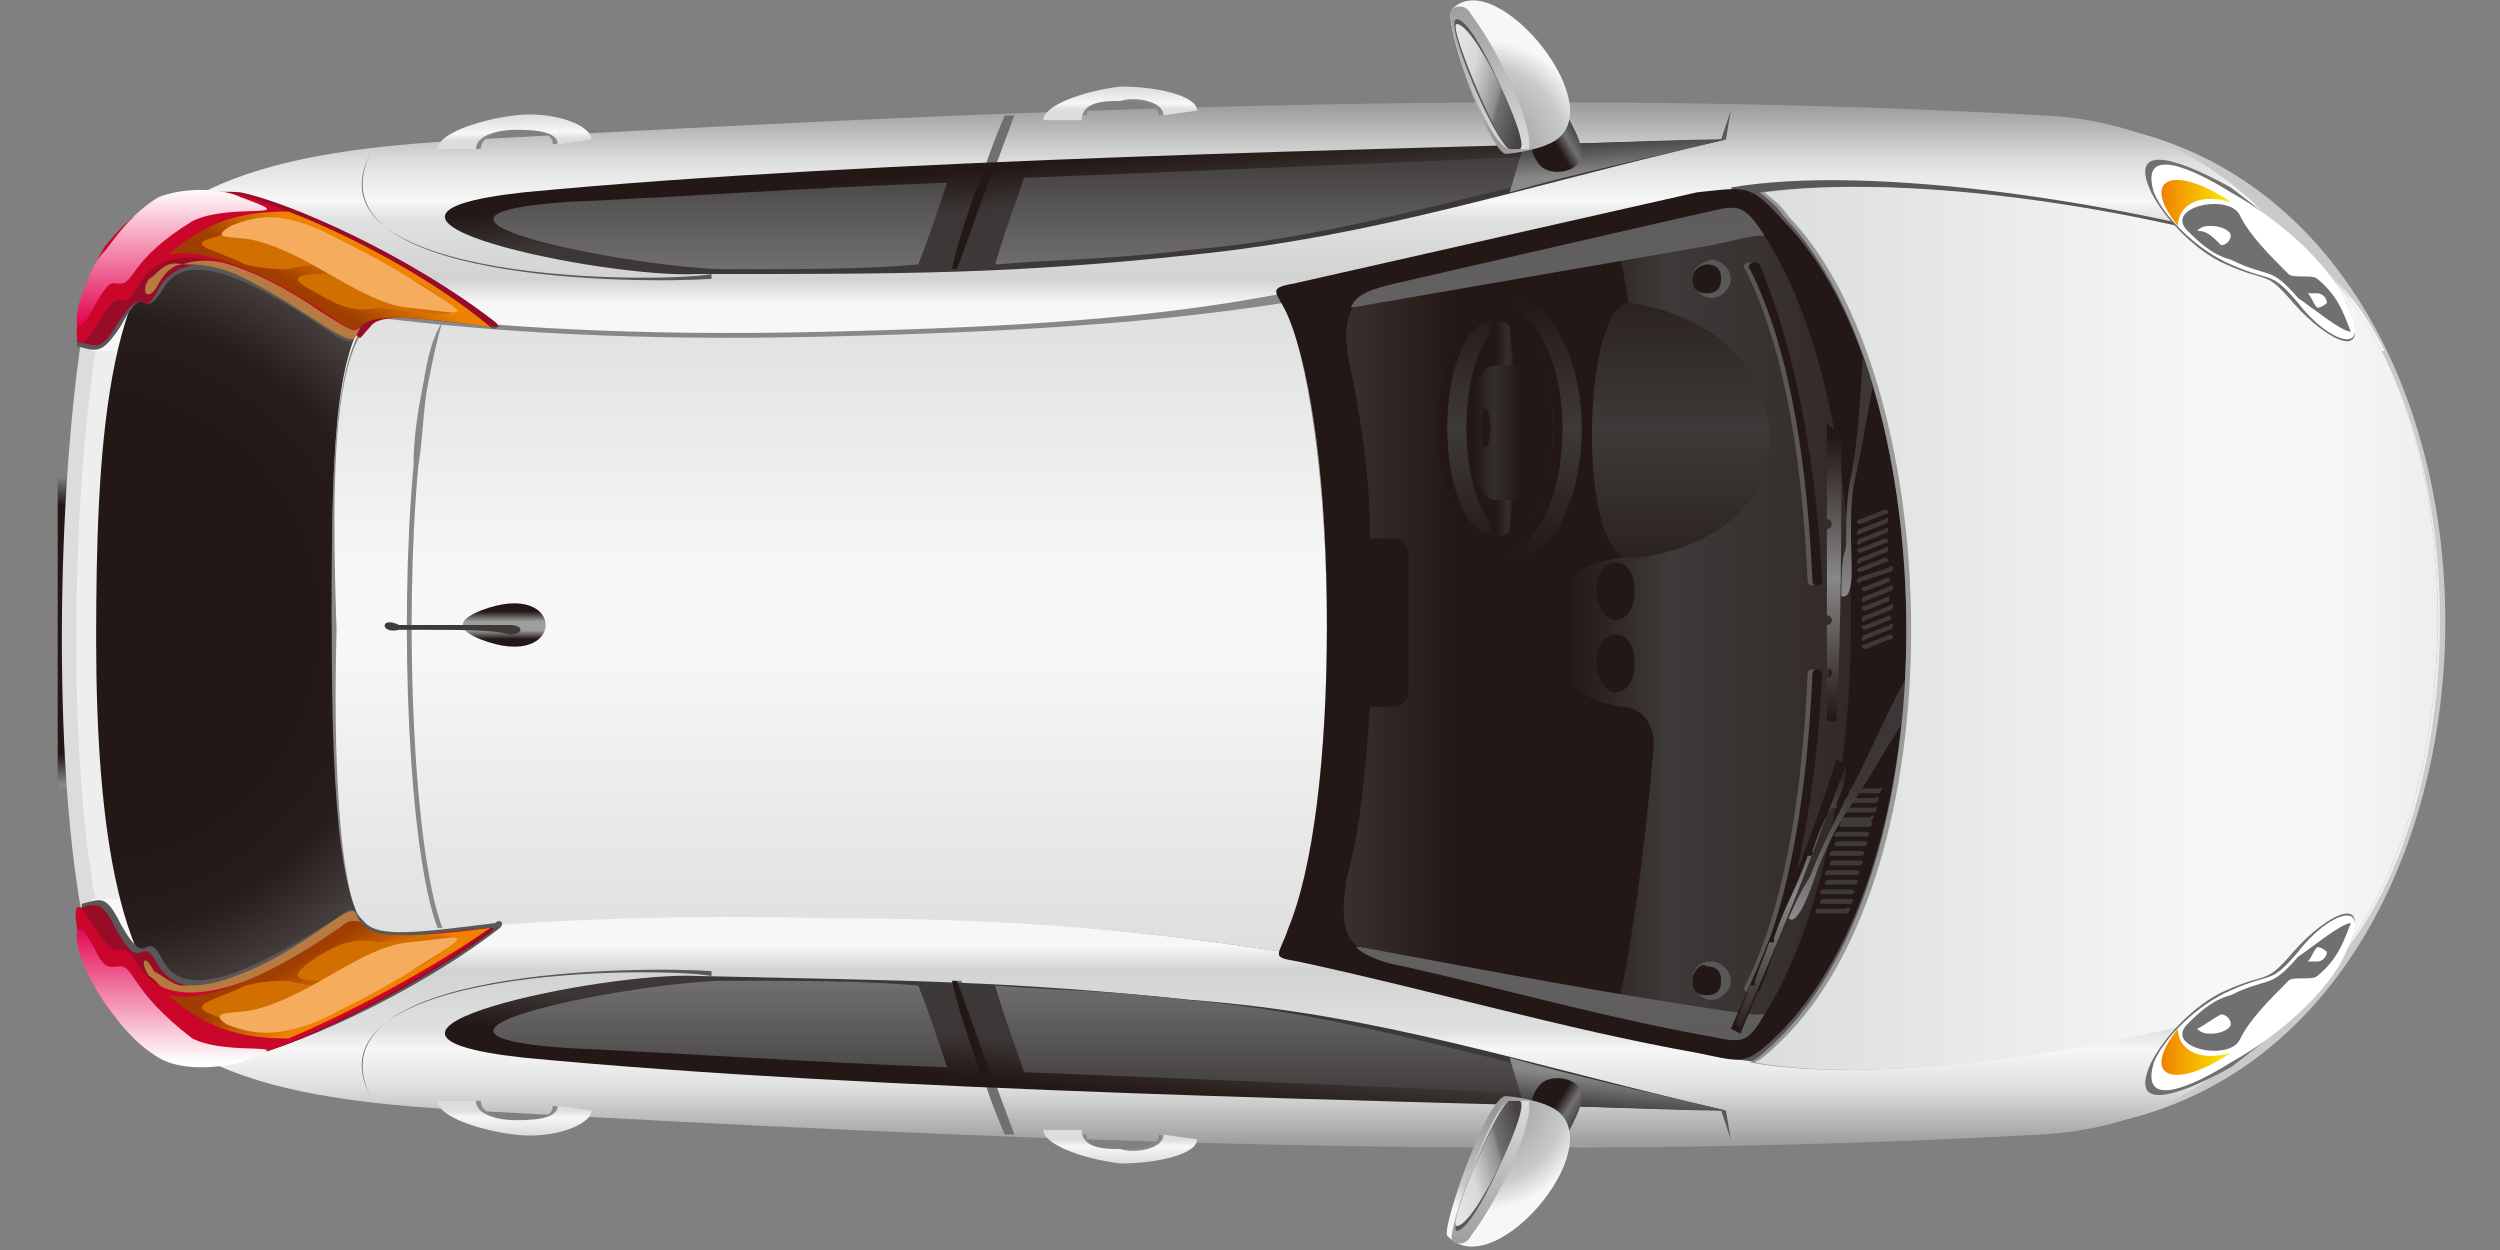 <?xml version="1.0" encoding="utf-8"?>
<!-- Generator: Adobe Illustrator 22.1.0, SVG Export Plug-In . SVG Version: 6.00 Build 0)  -->
<svg version="1.1" id="car_1_" xmlns="http://www.w3.org/2000/svg" xmlns:xlink="http://www.w3.org/1999/xlink" x="0px" y="0px"
	 viewBox="0 0 52 26" style="enable-background:new 0 0 52 26;" xml:space="preserve">
<rect x="0" y="0" width="52" height="26" fill="#808080" stroke="none"/>
<style type="text/css">
	.st0{fill:#C8C9CA;}
	.st1{fill:url(#SVGID_1_);}
	.st2{fill:#DBDCDC;}
	.st3{fill:url(#SVGID_2_);}
	.st4{fill:url(#SVGID_3_);}
	.st5{fill:url(#SVGID_4_);}
	.st6{fill:#888888;}
	.st7{fill:url(#SVGID_5_);}
	.st8{fill:url(#SVGID_6_);}
	.st9{fill:#595757;}
	.st10{fill:#231815;}
	.st11{fill:#717071;}
	.st12{fill:url(#SVGID_7_);}
	.st13{fill:url(#SVGID_8_);}
	.st14{fill:url(#SVGID_9_);}
	.st15{fill:url(#SVGID_10_);}
	.st16{fill:url(#SVGID_11_);}
	.st17{fill:url(#SVGID_12_);}
	.st18{fill:url(#SVGID_13_);}
	.st19{fill:url(#SVGID_14_);}
	.st20{fill:url(#SVGID_15_);}
	.st21{fill:url(#SVGID_16_);}
	.st22{fill:url(#SVGID_17_);}
	.st23{fill:url(#SVGID_18_);}
	.st24{fill:url(#SVGID_19_);}
	.st25{fill:url(#SVGID_20_);}
	.st26{fill:url(#SVGID_21_);}
	.st27{fill:url(#SVGID_22_);}
	.st28{fill:#3E3A39;}
	.st29{fill:url(#SVGID_23_);}
	.st30{fill:url(#SVGID_24_);}
	.st31{fill:url(#SVGID_25_);}
	.st32{fill:url(#SVGID_26_);}
	.st33{fill:url(#SVGID_27_);}
	.st34{fill:url(#SVGID_28_);}
	.st35{fill:url(#SVGID_29_);}
	.st36{fill:url(#SVGID_30_);}
	.st37{fill:url(#SVGID_31_);}
	.st38{fill:url(#SVGID_32_);}
	.st39{fill:url(#SVGID_33_);}
	.st40{fill:url(#SVGID_34_);}
	.st41{fill:url(#SVGID_35_);}
	.st42{fill:#990C27;}
	.st43{fill:#B77A41;}
	.st44{fill:#CA062A;}
	.st45{fill:url(#SVGID_36_);}
	.st46{fill:#D16F00;}
	.st47{fill:#F5AD5D;}
	.st48{fill:url(#SVGID_37_);}
	.st49{fill:url(#SVGID_38_);}
	.st50{fill:url(#SVGID_39_);}
	.st51{fill:url(#SVGID_40_);}
	.st52{fill:url(#SVGID_41_);}
	.st53{fill:url(#SVGID_42_);}
	.st54{fill:#FFFFFF;}
	.st55{fill:url(#SVGID_43_);}
	.st56{fill:url(#SVGID_44_);}
</style>
<g id="car">
	<path class="st0" d="M42.8,2.5c10.8,0.6,10.7,20.3,0,21V2.5z"/>
	
		<linearGradient id="SVGID_1_" gradientUnits="userSpaceOnUse" x1="23.338" y1="127.507" x2="29.794" y2="127.507" gradientTransform="matrix(6.123234e-17 1 1 -6.123234e-17 -126.157 -13.473)">
		<stop  offset="0" style="stop-color:#888888"/>
		<stop  offset="0.1" style="stop-color:#231815"/>
		<stop  offset="0.9" style="stop-color:#231815"/>
		<stop  offset="1" style="stop-color:#888888"/>
	</linearGradient>
	<rect x="1.2" y="9.9" class="st1" width="0.3" height="6.5"/>
	<path class="st2" d="M5.2,22.1C3.4,21.9,2,21.2,1.7,19c-0.6-3.3-0.5-8.7,0-12C2,4.8,3.4,4.1,5.2,3.9V22.1z"/>
	
		<linearGradient id="SVGID_2_" gradientUnits="userSpaceOnUse" x1="15.702" y1="152.325" x2="37.256" y2="152.325" gradientTransform="matrix(6.123234e-17 1 1 -6.123234e-17 -126.157 -13.473)">
		<stop  offset="0" style="stop-color:#C8C9CA"/>
		<stop  offset="0.1" style="stop-color:#EEEEEF"/>
		<stop  offset="0.9" style="stop-color:#EEEEEF"/>
		<stop  offset="1" style="stop-color:#C8C9CA"/>
	</linearGradient>
	<path class="st3" d="M42.5,23.5c-5.4,0.3-10.9,0.3-16.3,0.2c-5.4-0.1-10.9-0.4-16.3-0.7c-3.5-0.2-7.3-0.5-7.9-4.2
		c-0.6-3.2-0.5-8.4,0-11.6c0.6-3.6,4.5-4,7.9-4.2c10.9-0.6,21.7-1.1,32.6-0.5c2.2,0.1,3.9,1.1,5.2,2.7c4.1,2.6,4,12.8,0.1,15.5
		C46.5,22.3,44.7,23.4,42.5,23.5z"/>
	
		<linearGradient id="SVGID_3_" gradientUnits="userSpaceOnUse" x1="37.251" y1="151.807" x2="32.127" y2="151.807" gradientTransform="matrix(6.123234e-17 1 1 -6.123234e-17 -126.157 -13.473)">
		<stop  offset="0" style="stop-color:#9E9E9F"/>
		<stop  offset="0.23" style="stop-color:#DFE0E0"/>
		<stop  offset="0.38" style="stop-color:#F7F7F7"/>
		<stop  offset="0.46" style="stop-color:#DFE0E0"/>
		<stop  offset="0.7" style="stop-color:#D2D2D3"/>
		<stop  offset="0.8" style="stop-color:#F7F7F7"/>
		<stop  offset="1" style="stop-color:#F7F7F7"/>
	</linearGradient>
	<path class="st4" d="M1.9,18.7c0,0.1,0,0.1,0,0.2c0.6,3.6,4.5,4,7.9,4.2c10.9,0.6,21.7,1.1,32.6,0.5c2.2-0.1,3.9-1.1,5.2-2.7
		c0.8-0.5,1.3-1.2,1.8-2.2H1.9z"/>
	
		<linearGradient id="SVGID_4_" gradientUnits="userSpaceOnUse" x1="15.697" y1="151.907" x2="20.821" y2="151.907" gradientTransform="matrix(6.123234e-17 1 1 -6.123234e-17 -126.157 -13.473)">
		<stop  offset="0" style="stop-color:#9E9E9F"/>
		<stop  offset="0.23" style="stop-color:#DFE0E0"/>
		<stop  offset="0.38" style="stop-color:#F7F7F7"/>
		<stop  offset="0.46" style="stop-color:#DFE0E0"/>
		<stop  offset="0.7" style="stop-color:#D2D2D3"/>
		<stop  offset="0.8" style="stop-color:#F7F7F7"/>
		<stop  offset="1" style="stop-color:#F7F7F7"/>
	</linearGradient>
	<path class="st5" d="M1.9,7.3c0-0.1,0-0.1,0-0.2c0.6-3.6,4.6-4,8-4.2c10.9-0.6,21.7-1.1,32.6-0.5c2.2,0.1,3.9,1.1,5.2,2.7
		c0.8,0.5,1.4,1.2,1.9,2.2H1.9z"/>
	<g>
		<path class="st6" d="M7.8,6.5c2.4,0.3,5.4,0.5,9.4,0.4c4.2-0.1,6.9-0.3,9.5-0.8c0.5,1.1,0.9,3.8,0.9,6.9s-0.4,5.7-0.9,6.8
			c-2.7-0.4-5.3-0.7-9.5-0.8c-4-0.1-7.1,0.1-9.5,0.4c-1.1-1.2-0.8-6.4-0.8-6.6C6.9,10,6.9,7.2,7.8,6.5z"/>
		
			<linearGradient id="SVGID_5_" gradientUnits="userSpaceOnUse" x1="16.343" y1="143.435" x2="36.604" y2="143.435" gradientTransform="matrix(6.123234e-17 1 1 -6.123234e-17 -126.157 -13.473)">
			<stop  offset="0" style="stop-color:#C8C9CA"/>
			<stop  offset="0.14" style="stop-color:#DBDCDC"/>
			<stop  offset="0.44" style="stop-color:#F7F7F7"/>
			<stop  offset="0.53" style="stop-color:#F7F7F7"/>
			<stop  offset="0.84" style="stop-color:#DEDEDE"/>
			<stop  offset="1" style="stop-color:#C8C9CA"/>
		</linearGradient>
		<path class="st7" d="M7.8,6.6c2.4,0.3,5.4,0.5,9.4,0.4c4.2-0.1,6.9-0.3,9.5-0.7c0.5,1.1,0.9,3.7,0.9,6.8s-0.4,5.6-0.9,6.7
			c-2.7-0.4-5.3-0.7-9.5-0.7c-4-0.1-7.1,0.1-9.5,0.4C6.8,18.7,7,13.3,7,13.1C6.9,10,6.9,7.3,7.8,6.6z"/>
	</g>
	
		<radialGradient id="SVGID_6_" cx="26.474" cy="127.882" r="10.347" gradientTransform="matrix(6.123234e-17 1 1 -6.123234e-17 -126.157 -13.473)" gradientUnits="userSpaceOnUse">
		<stop  offset="0" style="stop-color:#231815"/>
		<stop  offset="0.46" style="stop-color:#231815"/>
		<stop  offset="0.62" style="stop-color:#261C19"/>
		<stop  offset="1" style="stop-color:#717071"/>
	</radialGradient>
	<path class="st8" d="M4.1,4.6C2.2,5.5,2,9.4,2,13.3c0,4,0.5,7.2,2.1,8c1.4-0.6,2.3-1.2,3.7-1.8C7,19,6.9,16.1,6.9,13s0-5.9,0.9-6.6
		C6.4,5.9,5.5,5.3,4.1,4.6z"/>
	<path class="st9" d="M47.9,5.3c2.2,1.7,2.9,5.4,2.7,8.4c-0.2,2.9-1.2,5.7-2.9,6.9c0,0,0,0.1-0.1,0.1c-3.7,1.1-8.9,1.8-11.7,1.3
		c2.9-3.5,2.5-15.3,0.1-18.1C38.9,3.4,44.2,4.2,47.9,5.3z"/>
	<path class="st10" d="M37.1,4.6c3.2,3.2,3.6,13,0,16.8c-0.8,0.8-0.8,0.7-1.8,0.5c-2.8-0.5-5.5-1.3-8.3-1.9
		c-0.6-0.1-0.4-0.1-0.2-0.7c0.5-1.2,0.8-3.5,0.8-6.3s-0.3-5.2-0.8-6.4c-0.2-0.5-0.5-0.6,0.1-0.7L35.3,4C36.3,3.9,36.4,3.8,37.1,4.6z
		"/>
	<g>
		<path class="st9" d="M7.7,22.8L7.7,22.8c-1.4-2.7,6-2.7,7.1-2.5v-0.1C13.4,20.1,6.4,20.1,7.7,22.8L7.7,22.8z M36,23.7L36,23.7
			l-0.1-0.6h-0.1L36,23.7z"/>
		<path class="st11" d="M20.9,23.6h0.2c-0.3-0.8-0.9-2.4-1.1-3.2h-0.1C20,21.1,20.5,22.7,20.9,23.6z"/>
		
			<linearGradient id="SVGID_7_" gradientUnits="userSpaceOnUse" x1="36.592" y1="148.647" x2="33.709" y2="148.95" gradientTransform="matrix(6.123234e-17 1 1 -6.123234e-17 -126.157 -13.473)">
			<stop  offset="0" style="stop-color:#231815"/>
			<stop  offset="0.16" style="stop-color:#231815"/>
			<stop  offset="0.46" style="stop-color:#3C3736"/>
			<stop  offset="1" style="stop-color:#3E3A39"/>
		</linearGradient>
		<path class="st12" d="M35.9,23.1c-7-0.2-17.7-0.4-25-1.1c-4.6-0.5,1.7-1.8,3.6-1.7c4.5,0.1,6.4,0.1,10.3,0.5
			C28.7,21.1,31.6,22.1,35.9,23.1z"/>
		<path class="st10" d="M20.7,22.6h-0.2c-0.3-0.8-0.6-1.7-0.7-2.2l0,0h0.1l0,0C20.1,20.9,20.4,21.8,20.7,22.6z"/>
		
			<linearGradient id="SVGID_8_" gradientUnits="userSpaceOnUse" x1="36.366" y1="148.788" x2="33.822" y2="148.788" gradientTransform="matrix(6.123234e-17 1 1 -6.123234e-17 -126.157 -13.473)">
			<stop  offset="0" style="stop-color:#3E3A39"/>
			<stop  offset="0.51" style="stop-color:#595757"/>
			<stop  offset="1" style="stop-color:#717071"/>
		</linearGradient>
		<path class="st13" d="M35,22.9c-3.8-0.2-8.8-0.4-13.7-0.6c-0.2-0.6-0.4-1.1-0.6-1.8c1.2,0.1,2.4,0.1,4,0.3
			C28.2,21.1,30.9,22.1,35,22.9L35,22.9z M19.7,22.2c-2.8-0.1-5.6-0.3-7.9-0.4c-4.3-0.3,1.6-1.4,3.3-1.4c1.6,0,2.9,0,4,0.1
			C19.3,21,19.5,21.6,19.7,22.2z"/>
		
			<linearGradient id="SVGID_9_" gradientUnits="userSpaceOnUse" x1="36.774" y1="159.741" x2="35.281" y2="159.872" gradientTransform="matrix(6.123234e-17 1 1 -6.123234e-17 -126.157 -13.473)">
			<stop  offset="0" style="stop-color:#464342"/>
			<stop  offset="0.16" style="stop-color:#464342"/>
			<stop  offset="0.59" style="stop-color:#888888"/>
			<stop  offset="1" style="stop-color:#8F8F8F"/>
		</linearGradient>
		<path class="st14" d="M35.9,23.1c-1.3,0-2.7-0.1-4.2-0.1l-0.3-1C32.8,22.4,34.2,22.7,35.9,23.1z"/>
		<g>
			<path class="st6" d="M24.1,23.6c0,0.3-0.5,0.3-0.8,0.3c-0.2,0-0.7,0-0.7-0.3h-0.7c0,0.3,0.7,0.5,1.4,0.6c0.7,0,1.4-0.2,1.4-0.5
				L24.1,23.6z"/>
			
				<linearGradient id="SVGID_10_" gradientUnits="userSpaceOnUse" x1="37.004" y1="149.457" x2="37.67" y2="149.457" gradientTransform="matrix(6.123234e-17 1 1 -6.123234e-17 -126.157 -13.473)">
				<stop  offset="0" style="stop-color:#DBDCDC"/>
				<stop  offset="0.27" style="stop-color:#DEDEDE"/>
				<stop  offset="0.47" style="stop-color:#F7F7F7"/>
				<stop  offset="1" style="stop-color:#DBDCDC"/>
			</linearGradient>
			<path class="st15" d="M24.2,23.6c0,0.3-0.6,0.4-0.9,0.3c-0.3,0-0.8,0-0.8-0.4h-0.8c0,0.3,0.8,0.6,1.6,0.7c0.8,0,1.6-0.2,1.6-0.5
				L24.2,23.6z"/>
		</g>
		<g>
			<path class="st6" d="M11.5,23c0,0.3-0.5,0.3-0.8,0.3c-0.2,0-0.7-0.1-0.7-0.4H9.3c0,0.3,0.7,0.6,1.4,0.6s1.4-0.1,1.4-0.4L11.5,23z
				"/>
			
				<linearGradient id="SVGID_11_" gradientUnits="userSpaceOnUse" x1="36.391" y1="136.857" x2="37.072" y2="136.857" gradientTransform="matrix(6.123234e-17 1 1 -6.123234e-17 -126.157 -13.473)">
				<stop  offset="0" style="stop-color:#DBDCDC"/>
				<stop  offset="0.27" style="stop-color:#DEDEDE"/>
				<stop  offset="0.47" style="stop-color:#F7F7F7"/>
				<stop  offset="1" style="stop-color:#DBDCDC"/>
			</linearGradient>
			<path class="st16" d="M11.6,23c0,0.3-0.6,0.3-0.9,0.3c-0.3,0-0.8-0.1-0.8-0.4H9.1c0,0.3,0.8,0.6,1.6,0.7s1.6-0.2,1.6-0.5L11.6,23
				z"/>
		</g>
		<g>
			
				<linearGradient id="SVGID_12_" gradientUnits="userSpaceOnUse" x1="36.125" y1="157.938" x2="36.785" y2="158.995" gradientTransform="matrix(6.123234e-17 1 1 -6.123234e-17 -126.157 -13.473)">
				<stop  offset="0" style="stop-color:#231815"/>
				<stop  offset="0.54" style="stop-color:#231815"/>
				<stop  offset="0.75" style="stop-color:#717071"/>
				<stop  offset="1" style="stop-color:#3E3A39"/>
			</linearGradient>
			<path class="st17" d="M32.7,23.4c0.1-0.2,0.2-0.4,0.2-0.6c0-0.4-0.7-0.5-0.9-0.2c-0.3,0.4-0.1,0.8,0.2,0.9
				C32.3,23.7,32.4,24,32.7,23.4z"/>
			
				<radialGradient id="SVGID_13_" cx="36.268" cy="156.899" r="3.374" gradientTransform="matrix(6.123234e-17 1 1 -6.123234e-17 -126.157 -13.473)" gradientUnits="userSpaceOnUse">
				<stop  offset="0" style="stop-color:#888888"/>
				<stop  offset="0.55" style="stop-color:#C8C9CA"/>
				<stop  offset="0.71" style="stop-color:#F7F7F7"/>
				<stop  offset="1" style="stop-color:#F7F7F7"/>
			</radialGradient>
			<path class="st18" d="M32.2,23c-0.2-0.1-0.7-0.2-0.9-0.2c-0.4,0.1-1.3,2.7-1.2,2.9C31.1,26.8,33.7,23.6,32.2,23z"/>
			
				<linearGradient id="SVGID_14_" gradientUnits="userSpaceOnUse" x1="39.339" y1="157.158" x2="36.33" y2="157.158" gradientTransform="matrix(6.123234e-17 1 1 -6.123234e-17 -126.157 -13.473)">
				<stop  offset="0" style="stop-color:#9E9E9F"/>
				<stop  offset="1" style="stop-color:#DBDCDC"/>
			</linearGradient>
			<path class="st19" d="M31.8,22.9c-0.2,0-0.3,0-0.4,0c-0.4,0.1-1.3,2.7-1.2,2.9c0.1,0.1,0.3,0.1,0.4-0.1
				C31.2,24.9,31.9,23.4,31.8,22.9z"/>
			<path class="st9" d="M31.6,22.9c-0.1,0-0.2,0-0.2,0c-0.3,0.1-1.3,2.7-1.1,2.7C30.7,25.6,31.8,23,31.6,22.9z"/>
			
				<linearGradient id="SVGID_15_" gradientUnits="userSpaceOnUse" x1="37.425" y1="157.939" x2="37.868" y2="156.286" gradientTransform="matrix(6.123234e-17 1 1 -6.123234e-17 -126.157 -13.473)">
				<stop  offset="0" style="stop-color:#464342"/>
				<stop  offset="0.32" style="stop-color:#717071"/>
				<stop  offset="0.37" style="stop-color:#8F8F8F"/>
				<stop  offset="0.72" style="stop-color:#D8D8D9"/>
				<stop  offset="1" style="stop-color:#E5E5E6"/>
			</linearGradient>
			<path class="st20" d="M31.6,22.9h-0.2c-0.2,0-1.3,2.6-1.1,2.6C30.7,25.5,31.9,22.9,31.6,22.9z"/>
		</g>
	</g>
	
		<linearGradient id="SVGID_16_" gradientUnits="userSpaceOnUse" x1="26.467" y1="150.696" x2="26.467" y2="168.014" gradientTransform="matrix(6.123234e-17 1 1 -6.123234e-17 -126.157 -13.473)">
		<stop  offset="0" style="stop-color:#595757"/>
		<stop  offset="0.33" style="stop-color:#231815"/>
		<stop  offset="1" style="stop-color:#231815"/>
	</linearGradient>
	<path class="st21" d="M29.2,20.1c2.2,0.5,4.3,1.1,6.6,1.5c0.5,0.1,0.6,0,0.9-0.5c2.3-3.6,2.5-12.3,0-16.2c-0.5-0.7-0.6-0.6-1.5-0.4
		l-6.1,1.4c-0.9,0.2-1.3,0.5-1,1.8c0.2,1,0.4,2.2,0.4,3.5H29c0.2,0,0.3,0.2,0.3,0.3v2.9c0,0.2-0.2,0.3-0.3,0.3h-0.5
		c-0.1,1.3-0.2,2.6-0.5,3.6C27.9,19.2,27.8,19.8,29.2,20.1z"/>
	<g>
		
			<linearGradient id="SVGID_17_" gradientUnits="userSpaceOnUse" x1="26.56" y1="158.725" x2="26.56" y2="164.597" gradientTransform="matrix(6.123234e-17 1 1 -6.123234e-17 -126.157 -13.473)">
			<stop  offset="0" style="stop-color:#231815"/>
			<stop  offset="0.36" style="stop-color:#3E3A39"/>
			<stop  offset="1" style="stop-color:#322A29"/>
		</linearGradient>
		<path class="st22" d="M33.6,21.1c0.2,0,2,0.4,2.2,0.5c0.5,0.1,0.6,0,0.9-0.5c2.3-3.6,2.5-12.3,0-16.2c-0.4-0.7-2.3-0.2-3.1,0
			c0.3,1.2,0.6,3.4,0.7,5.9c0,0.8,0.1,0.7-0.6,0.8c-0.5,0.1-1,0.2-1,0.6v1.9c0,0.3,0.5,0.5,1,0.6c0.5,0,0.7,0.4,0.7,0.8
			C34.2,17.8,33.9,20,33.6,21.1L33.6,21.1z M34,12.3c0,0.4-0.2,0.6-0.4,0.6s-0.4-0.3-0.4-0.6c0-0.4,0.2-0.6,0.4-0.6
			C33.9,11.7,34,12,34,12.3L34,12.3z M34,13.8c0,0.4-0.2,0.6-0.4,0.6s-0.4-0.3-0.4-0.6c0-0.4,0.2-0.6,0.4-0.6
			C33.9,13.2,34,13.5,34,13.8z"/>
		
			<linearGradient id="SVGID_18_" gradientUnits="userSpaceOnUse" x1="19.783" y1="161.115" x2="25.045" y2="161.115" gradientTransform="matrix(6.123234e-17 1 1 -6.123234e-17 -126.157 -13.473)">
			<stop  offset="0" style="stop-color:#2B2320"/>
			<stop  offset="0.5" style="stop-color:#3E3A39"/>
			<stop  offset="1" style="stop-color:#2B2320"/>
		</linearGradient>
		<path class="st23" d="M36.8,9c0.1,2-2.1,2.6-2.9,2.6c-1.1,0-1-5.3,0-5.3C34.7,6.4,36.7,7,36.8,9z"/>
		<g>
			<g>
				<path class="st9" d="M35.2,5.8c0,0.2,0.2,0.4,0.4,0.4S36,6,36,5.8c0-0.2-0.2-0.4-0.4-0.4C35.3,5.5,35.2,5.6,35.2,5.8z"/>
				<path class="st10" d="M35.2,5.8c0,0.2,0.1,0.3,0.3,0.3s0.3-0.1,0.3-0.3c0-0.2-0.1-0.3-0.3-0.3C35.4,5.5,35.2,5.6,35.2,5.8z"/>
			</g>
			<g>
				<path class="st9" d="M35.2,20.4c0,0.2,0.2,0.4,0.4,0.4s0.4-0.2,0.4-0.4c0-0.2-0.2-0.4-0.4-0.4C35.3,20,35.2,20.2,35.2,20.4z"/>
				<path class="st10" d="M35.2,20.4c0,0.2,0.1,0.3,0.3,0.3s0.3-0.1,0.3-0.3c0-0.2-0.1-0.3-0.3-0.3C35.4,20,35.2,20.2,35.2,20.4z"/>
			</g>
		</g>
		<g>
			
				<linearGradient id="SVGID_19_" gradientUnits="userSpaceOnUse" x1="19.673" y1="157.657" x2="25.093" y2="157.657" gradientTransform="matrix(6.123234e-17 1 1 -6.123234e-17 -126.157 -13.473)">
				<stop  offset="0" style="stop-color:#231815"/>
				<stop  offset="0.5" style="stop-color:#3E3A39"/>
				<stop  offset="1" style="stop-color:#231815"/>
			</linearGradient>
			<path class="st24" d="M32.9,8.9c0,1.5-0.6,2.7-1.4,2.7c-0.8,0-1.4-1.2-1.4-2.7s0.6-2.7,1.4-2.7C32.2,6.2,32.9,7.4,32.9,8.9
				L32.9,8.9z M32.3,8.9c0-1.2-0.4-2.2-0.9-2.2s-0.9,1-0.9,2.2s0.4,2.2,0.9,2.2C31.9,11.1,32.3,10.1,32.3,8.9z"/>
			<path class="st10" d="M31.2,11.6c-0.7-0.2-1.3-1.3-1.3-2.7s0.6-2.5,1.3-2.7c0.7,0.2,1.3,1.3,1.3,2.7S32,11.4,31.2,11.6L31.2,11.6
				z M31.2,11.1c0.1,0,0.1,0,0.2,0c0.5,0,0.9-1,0.9-2.2s-0.4-2.2-0.9-2.2c-0.1,0-0.1,0-0.2,0s-0.1,0-0.2,0c-0.5,0-0.9,1-0.9,2.2
				s0.4,2.2,0.9,2.2C31.1,11.1,31.2,11.1,31.2,11.1z"/>
			
				<linearGradient id="SVGID_20_" gradientUnits="userSpaceOnUse" x1="22.39" y1="157.73" x2="22.39" y2="156.992" gradientTransform="matrix(6.123234e-17 1 1 -6.123234e-17 -126.157 -13.473)">
				<stop  offset="0" style="stop-color:#231815"/>
				<stop  offset="0.28" style="stop-color:#342E2C"/>
				<stop  offset="0.63" style="stop-color:#231815"/>
				<stop  offset="1" style="stop-color:#231815"/>
			</linearGradient>
			<path class="st25" d="M31,6.8c-0.2,1.4-0.2,2.7,0,4.2c0,0.2,0.4,0.2,0.4,0c0.2-1.9,0.2-2.4,0-4.2C31.4,6.7,31,6.6,31,6.8z"/>
			
				<linearGradient id="SVGID_21_" gradientUnits="userSpaceOnUse" x1="22.46" y1="156.808" x2="22.46" y2="158.366" gradientTransform="matrix(6.123234e-17 1 1 -6.123234e-17 -126.157 -13.473)">
				<stop  offset="0" style="stop-color:#231815"/>
				<stop  offset="0.28" style="stop-color:#342E2C"/>
				<stop  offset="0.63" style="stop-color:#231815"/>
				<stop  offset="1" style="stop-color:#231815"/>
			</linearGradient>
			<path class="st26" d="M32.2,7.9V10c0,0.2-0.2,0.4-0.4,0.4h-0.7c-0.7,0-0.7-2.8,0-2.8h0.7C32,7.5,32.2,7.7,32.2,7.9z"/>
			<ellipse class="st10" cx="30.9" cy="8.9" rx="0.1" ry="0.4"/>
		</g>
		<path class="st9" d="M37.8,14c0-0.1-0.2-0.1-0.2,0c-0.1,2.2-0.4,4.7-1.3,6.5c-0.1,0.1,0.1,0.2,0.2,0.1
			C37.3,18.7,37.7,16.3,37.8,14L37.8,14z M37.8,12.1c0,0.1-0.2,0.1-0.2,0c-0.1-2.2-0.4-4.7-1.3-6.5c-0.1-0.1,0.1-0.2,0.2-0.1
			C37.3,7.4,37.7,9.9,37.8,12.1z"/>
		<path class="st10" d="M37.9,14c0-0.1-0.2-0.1-0.2,0c-0.1,2.2-0.4,4.7-1.3,6.5c-0.1,0.1,0.1,0.2,0.2,0.1
			C37.4,18.7,37.8,16.3,37.9,14L37.9,14z M37.9,12.1c0,0.1-0.2,0.1-0.2,0c-0.1-2.2-0.4-4.7-1.3-6.5c-0.1-0.1,0.1-0.2,0.2-0.1
			C37.4,7.4,37.8,9.9,37.9,12.1z"/>
	</g>
	
		<linearGradient id="SVGID_22_" gradientUnits="userSpaceOnUse" x1="17.794" y1="158.557" x2="35.108" y2="158.557" gradientTransform="matrix(6.123234e-17 1 1 -6.123234e-17 -126.157 -13.473)">
		<stop  offset="0" style="stop-color:#5E5C5C"/>
		<stop  offset="0.5" style="stop-color:#717071"/>
		<stop  offset="1" style="stop-color:#5E5C5C"/>
	</linearGradient>
	<path class="st27" d="M29.2,20.1c2.2,0.5,4.3,1.1,6.6,1.5c0.5,0.1,0.6,0,0.9-0.5l0,0c-0.1,0-0.2,0-0.3,0c-2.8-0.4-5.4-0.9-8.1-1.4
		h-0.1C28.3,19.8,28.6,20,29.2,20.1L29.2,20.1z M36.7,4.9L36.7,4.9c-0.5-0.8-0.6-0.6-1.6-0.4L29,5.9c-0.4,0.1-0.8,0.2-0.9,0.5
		l7.5-1.3C36.1,5,36.4,4.9,36.7,4.9z"/>
	<path class="st28" d="M39.2,10.7l-0.5,0.2c-0.1,0-0.1-0.1,0-0.1l0.5-0.2C39.3,10.6,39.3,10.7,39.2,10.7L39.2,10.7z M39.3,13.3
		l-0.5,0.2c-0.1,0-0.1-0.1,0-0.1l0.5-0.2C39.4,13.2,39.4,13.3,39.3,13.3L39.3,13.3z M39.3,13.1c0.1,0,0.1-0.2,0-0.1l-0.5,0.2
		c-0.1,0-0.1,0.2,0,0.1L39.3,13.1L39.3,13.1z M39.3,12.9l-0.5,0.2c-0.1,0-0.1-0.1,0-0.1l0.5-0.2C39.3,12.8,39.4,12.9,39.3,12.9
		L39.3,12.9z M39.3,12.7c0.1,0,0.1-0.2,0-0.1l-0.5,0.2c-0.1,0-0.1,0.2,0,0.1L39.3,12.7L39.3,12.7z M39.3,12.5l-0.5,0.2
		c-0.1,0-0.1-0.1,0-0.1l0.5-0.2V12.5L39.3,12.5z M39.3,12.3c0.1,0,0.1-0.2,0-0.1l-0.5,0.2c-0.1,0-0.1,0.2,0,0.1L39.3,12.3L39.3,12.3
		z M39.3,12.1l-0.5,0.2c-0.1,0-0.1-0.1,0-0.1l0.5-0.2V12.1L39.3,12.1z M39.3,11.9c0.1,0,0.1-0.2,0-0.1L38.7,12c-0.1,0-0.1,0.2,0,0.1
		L39.3,11.9L39.3,11.9z M39.2,11.7l-0.5,0.2c-0.1,0-0.1-0.1,0-0.1l0.5-0.2C39.3,11.6,39.3,11.7,39.2,11.7L39.2,11.7z M39.2,11.5
		c0.1,0,0.1-0.2,0-0.1l-0.5,0.2c-0.1,0-0.1,0.2,0,0.1L39.2,11.5L39.2,11.5z M39.2,11.3l-0.5,0.2c-0.1,0-0.1-0.1,0-0.1l0.5-0.2
		C39.3,11.2,39.3,11.3,39.2,11.3L39.2,11.3z M39.2,11.1c0.1,0,0.1-0.2,0-0.1l-0.5,0.2c-0.1,0-0.1,0.2,0,0.1L39.2,11.1L39.2,11.1z
		 M39.2,10.9c0.1,0,0.1-0.2,0-0.1L38.7,11c-0.1,0-0.1,0.2,0,0.1L39.2,10.9z"/>
	<path class="st28" d="M39.1,16.5h-0.6c-0.1,0,0-0.1,0-0.1h0.6C39.2,16.3,39.1,16.5,39.1,16.5L39.1,16.5z M38.4,19h-0.6
		c-0.1,0,0-0.1,0-0.1h0.6C38.5,18.8,38.5,19,38.4,19L38.4,19z M38.5,18.8h-0.6c-0.1,0,0-0.1,0-0.1h0.6
		C38.6,18.7,38.5,18.8,38.5,18.8L38.5,18.8z M38.5,18.6h-0.6c-0.1,0,0-0.1,0-0.1h0.6C38.6,18.5,38.6,18.6,38.5,18.6L38.5,18.6z
		 M38.6,18.4H38c-0.1,0,0-0.1,0-0.1h0.6C38.7,18.3,38.6,18.4,38.6,18.4L38.6,18.4z M38.6,18.2H38c-0.1,0,0-0.1,0-0.1h0.6
		C38.7,18.1,38.7,18.2,38.6,18.2L38.6,18.2z M38.7,18h-0.6c-0.1,0,0-0.1,0-0.1h0.6C38.8,17.9,38.7,18,38.7,18L38.7,18z M38.7,17.8
		h-0.6c-0.1,0,0-0.1,0-0.1h0.6C38.8,17.7,38.8,17.8,38.7,17.8L38.7,17.8z M38.8,17.6h-0.6c-0.1,0,0-0.1,0-0.1h0.6
		C38.9,17.5,38.8,17.6,38.8,17.6L38.8,17.6z M38.8,17.4h-0.6c-0.1,0,0-0.1,0-0.1h0.6C38.9,17.3,38.9,17.4,38.8,17.4L38.8,17.4z
		 M38.9,17.2h-0.6c-0.1,0,0-0.1,0-0.1h0.6C39,17.1,38.9,17.2,38.9,17.2L38.9,17.2z M38.9,17.1h-0.6c-0.1,0,0-0.1,0-0.1h0.6
		C39,16.9,39,17,38.9,17.1L38.9,17.1z M39,16.9h-0.6c-0.1,0,0-0.1,0-0.1H39C39.1,16.7,39,16.9,39,16.9L39,16.9z M39,16.7h-0.6
		c-0.1,0,0-0.1,0-0.1H39C39.1,16.5,39.1,16.7,39,16.7z"/>
	<g>
		<g>
			<path class="st10" d="M38.2,9c0,2,0,4-0.1,6H38c0.1-2,0.2-4,0.1-6H38.2z"/>
			
				<linearGradient id="SVGID_23_" gradientUnits="userSpaceOnUse" x1="22.563" y1="164.307" x2="28.44" y2="164.307" gradientTransform="matrix(6.123234e-17 1 1 -6.123234e-17 -126.157 -13.473)">
				<stop  offset="0" style="stop-color:#231815"/>
				<stop  offset="0.5" style="stop-color:#888888"/>
				<stop  offset="1" style="stop-color:#231815"/>
			</linearGradient>
			<path class="st29" d="M38.3,9.1c0,2,0,3.9-0.1,5.9H38c0-0.3,0-0.6,0-0.9l0,0c0,0,0.1,0,0.1-0.1c0,0,0-0.1-0.1-0.1l0,0
				c0-0.3,0-0.6,0-0.9l0,0c0,0,0.1,0,0.1-0.1c0,0,0-0.1-0.1-0.1l0,0c0-0.6,0-1.2,0-1.8l0,0c0,0,0.1,0,0.1-0.1c0,0,0-0.1-0.1-0.1l0,0
				c0-0.3,0-0.7,0-1l0,0c0,0,0.1,0,0.1-0.1c0,0,0-0.1-0.1-0.1l0,0c0-0.3,0-0.5,0-0.8L38.3,9.1z"/>
			
				<linearGradient id="SVGID_24_" gradientUnits="userSpaceOnUse" x1="20.251" y1="165.059" x2="25.948" y2="164.661" gradientTransform="matrix(6.123234e-17 1 1 -6.123234e-17 -126.157 -13.473)">
				<stop  offset="0" style="stop-color:#3C3736"/>
				<stop  offset="0.48" style="stop-color:#3C3736"/>
				<stop  offset="1" style="stop-color:#8C8C8D"/>
			</linearGradient>
			<path class="st30" d="M38.8,6.8c-0.1,1-0.1,2.1-0.3,3.1c-0.1,0.5-0.1,0.9-0.1,1.4c0,0.3-0.1,0-0.1,1.1c0.3,0.1,0.2-0.8,0.2-1.2
				c0-0.5,0-0.9,0.1-1.3c0.2-0.9,0.3-1.7,0.5-2.6C39,7.1,38.9,7,38.8,6.8z"/>
		</g>
		<g>
			<path class="st10" d="M38.4,15.9c-0.7,1.9-1.4,3.7-2.2,5.6L36,21.4c0.8-1.8,1.6-3.7,2.2-5.6L38.4,15.9z"/>
			
				<linearGradient id="SVGID_25_" gradientUnits="userSpaceOnUse" x1="29.267" y1="163.207" x2="34.974" y2="163.707" gradientTransform="matrix(6.123234e-17 1 1 -6.123234e-17 -126.157 -13.473)">
				<stop  offset="0" style="stop-color:#231815"/>
				<stop  offset="0.5" style="stop-color:#888888"/>
				<stop  offset="1" style="stop-color:#231815"/>
			</linearGradient>
			<path class="st31" d="M38.4,15.9c-0.7,1.9-1.4,3.7-2.2,5.5l-0.1-0.1c0.1-0.3,0.2-0.5,0.3-0.8l0,0h0.1v-0.1l0,0
				c0.1-0.3,0.2-0.5,0.3-0.8l0,0h0.1v-0.1l0,0c0.2-0.6,0.5-1.1,0.7-1.7l0,0h0.1v-0.1l0,0c0.1-0.3,0.2-0.6,0.4-0.9l0,0h0.1v-0.1l0,0
				C38.3,16.5,38.4,16.2,38.4,15.9L38.4,15.9z"/>
			
				<linearGradient id="SVGID_26_" gradientUnits="userSpaceOnUse" x1="27.517" y1="165.987" x2="32.643" y2="163.597" gradientTransform="matrix(6.123234e-17 1 1 -6.123234e-17 -126.157 -13.473)">
				<stop  offset="0" style="stop-color:#3C3736"/>
				<stop  offset="0.48" style="stop-color:#3C3736"/>
				<stop  offset="1" style="stop-color:#8C8C8D"/>
			</linearGradient>
			<path class="st32" d="M39.7,14c-0.5,0.9-0.9,1.9-1.4,2.8c-0.2,0.4-0.4,0.8-0.6,1.3c-0.1,0.3-0.1,0.1-0.5,1c0.2,0.2,0.5-0.7,0.6-1
				c0.2-0.5,0.4-0.9,0.6-1.2c0.5-0.7,0.9-1.5,1.4-2.2C39.8,14.4,39.7,14.2,39.7,14z"/>
		</g>
	</g>
	<g>
		<path class="st9" d="M7.7,3.2L7.7,3.2c-1.4,2.7,6,2.7,7.1,2.5v0.1C13.4,5.9,6.4,5.9,7.7,3.2L7.7,3.2z M36,2.3L36,2.3l-0.1,0.6
			h-0.1L36,2.3z"/>
		<path class="st11" d="M20.9,2.4h0.2c-0.3,0.8-0.9,2.4-1.1,3.2h-0.1C20,4.9,20.5,3.3,20.9,2.4z"/>
		
			<linearGradient id="SVGID_27_" gradientUnits="userSpaceOnUse" x1="16.354" y1="148.662" x2="19.242" y2="148.914" gradientTransform="matrix(6.123234e-17 1 1 -6.123234e-17 -126.157 -13.473)">
			<stop  offset="0" style="stop-color:#231815"/>
			<stop  offset="0.16" style="stop-color:#231815"/>
			<stop  offset="0.46" style="stop-color:#3C3736"/>
			<stop  offset="1" style="stop-color:#3E3A39"/>
		</linearGradient>
		<path class="st33" d="M35.9,2.9c-7,0.2-17.7,0.4-25,1.1c-4.6,0.5,1.7,1.8,3.6,1.7c4.5,0,6.5,0,10.3-0.4
			C28.7,4.9,31.6,3.9,35.9,2.9z"/>
		<path class="st10" d="M20.7,3.4h-0.2c-0.3,0.8-0.6,1.7-0.7,2.2l0,0h0.1l0,0C20.1,5.1,20.4,4.2,20.7,3.4z"/>
		
			<linearGradient id="SVGID_28_" gradientUnits="userSpaceOnUse" x1="16.58" y1="148.788" x2="19.125" y2="148.788" gradientTransform="matrix(6.123234e-17 1 1 -6.123234e-17 -126.157 -13.473)">
			<stop  offset="0" style="stop-color:#3E3A39"/>
			<stop  offset="0.51" style="stop-color:#595757"/>
			<stop  offset="1" style="stop-color:#717071"/>
		</linearGradient>
		<path class="st34" d="M35,3.1c-3.8,0.2-8.8,0.4-13.7,0.6c-0.2,0.6-0.4,1.1-0.6,1.8c1.2-0.1,2.4-0.1,4-0.3
			C28.2,4.9,30.9,3.9,35,3.1L35,3.1z M19.7,3.8c-2.8,0.1-5.6,0.3-7.9,0.4c-4.3,0.3,1.6,1.4,3.3,1.4c1.6,0,2.9,0,4-0.1
			C19.3,5,19.5,4.4,19.7,3.8z"/>
		
			<linearGradient id="SVGID_29_" gradientUnits="userSpaceOnUse" x1="16.172" y1="159.755" x2="17.667" y2="159.859" gradientTransform="matrix(6.123234e-17 1 1 -6.123234e-17 -126.157 -13.473)">
			<stop  offset="0" style="stop-color:#464342"/>
			<stop  offset="0.16" style="stop-color:#464342"/>
			<stop  offset="0.59" style="stop-color:#888888"/>
			<stop  offset="1" style="stop-color:#8F8F8F"/>
		</linearGradient>
		<path class="st35" d="M35.9,2.9c-1.3,0-2.7,0.1-4.2,0.1l-0.3,1C32.8,3.6,34.2,3.3,35.9,2.9z"/>
		<g>
			<path class="st6" d="M24.1,2.4c0-0.3-0.5-0.3-0.8-0.3c-0.2,0-0.7,0-0.7,0.3h-0.7c0-0.3,0.7-0.5,1.4-0.6c0.7,0,1.4,0.2,1.4,0.5
				L24.1,2.4z"/>
			
				<linearGradient id="SVGID_30_" gradientUnits="userSpaceOnUse" x1="15.942" y1="149.457" x2="15.276" y2="149.457" gradientTransform="matrix(6.123234e-17 1 1 -6.123234e-17 -126.157 -13.473)">
				<stop  offset="0" style="stop-color:#DBDCDC"/>
				<stop  offset="0.27" style="stop-color:#DEDEDE"/>
				<stop  offset="0.47" style="stop-color:#F7F7F7"/>
				<stop  offset="1" style="stop-color:#DBDCDC"/>
			</linearGradient>
			<path class="st36" d="M24.2,2.4c0-0.3-0.6-0.4-0.9-0.3c-0.3,0-0.8,0-0.8,0.4h-0.8c0-0.3,0.8-0.6,1.6-0.7c0.8,0,1.6,0.2,1.6,0.5
				L24.2,2.4z"/>
		</g>
		<g>
			<path class="st6" d="M11.5,3c0-0.3-0.5-0.3-0.8-0.3c-0.2,0-0.7,0.1-0.7,0.4H9.3c0-0.3,0.7-0.6,1.4-0.6s1.4,0.1,1.4,0.4L11.5,3z"
				/>
			
				<linearGradient id="SVGID_31_" gradientUnits="userSpaceOnUse" x1="16.556" y1="136.859" x2="15.876" y2="136.847" gradientTransform="matrix(6.123234e-17 1 1 -6.123234e-17 -126.157 -13.473)">
				<stop  offset="0" style="stop-color:#DBDCDC"/>
				<stop  offset="0.27" style="stop-color:#DEDEDE"/>
				<stop  offset="0.47" style="stop-color:#F7F7F7"/>
				<stop  offset="1" style="stop-color:#DBDCDC"/>
			</linearGradient>
			<path class="st37" d="M11.6,3c0-0.3-0.6-0.3-0.9-0.3c-0.3,0-0.8,0.1-0.8,0.4H9.1c0-0.3,0.8-0.6,1.6-0.7s1.6,0.2,1.6,0.5L11.6,3z"
				/>
		</g>
		<g>
			
				<linearGradient id="SVGID_32_" gradientUnits="userSpaceOnUse" x1="16.808" y1="157.93" x2="16.166" y2="158.998" gradientTransform="matrix(6.123234e-17 1 1 -6.123234e-17 -126.157 -13.473)">
				<stop  offset="0" style="stop-color:#231815"/>
				<stop  offset="0.54" style="stop-color:#231815"/>
				<stop  offset="0.75" style="stop-color:#717071"/>
				<stop  offset="1" style="stop-color:#3E3A39"/>
			</linearGradient>
			<path class="st38" d="M32.7,2.6c0.1,0.2,0.2,0.4,0.2,0.6c0,0.4-0.7,0.5-0.9,0.2c-0.3-0.4-0.1-0.8,0.2-0.9
				C32.3,2.3,32.4,2,32.7,2.6z"/>
			
				<radialGradient id="SVGID_33_" cx="16.678" cy="156.899" r="3.374" gradientTransform="matrix(6.123234e-17 1 1 -6.123234e-17 -126.157 -13.473)" gradientUnits="userSpaceOnUse">
				<stop  offset="0" style="stop-color:#888888"/>
				<stop  offset="0.55" style="stop-color:#C8C9CA"/>
				<stop  offset="0.71" style="stop-color:#F7F7F7"/>
				<stop  offset="1" style="stop-color:#F7F7F7"/>
			</radialGradient>
			<path class="st39" d="M32.2,3c-0.2,0.1-0.7,0.2-0.9,0.2c-0.4-0.2-1.3-2.8-1.1-3C31.1-0.8,33.7,2.4,32.2,3z"/>
			
				<linearGradient id="SVGID_34_" gradientUnits="userSpaceOnUse" x1="13.607" y1="157.148" x2="16.616" y2="157.148" gradientTransform="matrix(6.123234e-17 1 1 -6.123234e-17 -126.157 -13.473)">
				<stop  offset="0" style="stop-color:#9E9E9F"/>
				<stop  offset="1" style="stop-color:#DBDCDC"/>
			</linearGradient>
			<path class="st40" d="M31.8,3.1c-0.2,0-0.3,0-0.4,0C30.9,3,30,0.4,30.2,0.2c0.1-0.1,0.3-0.1,0.4,0.1C31.2,1.1,31.9,2.6,31.8,3.1z
				"/>
			<path class="st9" d="M31.6,3.1c-0.1,0-0.2,0-0.2,0C31.1,3,30,0.4,30.3,0.4C30.7,0.4,31.8,3,31.6,3.1z"/>
			
				<linearGradient id="SVGID_35_" gradientUnits="userSpaceOnUse" x1="15.503" y1="157.932" x2="15.089" y2="156.273" gradientTransform="matrix(6.123234e-17 1 1 -6.123234e-17 -126.157 -13.473)">
				<stop  offset="0" style="stop-color:#464342"/>
				<stop  offset="0.32" style="stop-color:#717071"/>
				<stop  offset="0.37" style="stop-color:#8F8F8F"/>
				<stop  offset="0.72" style="stop-color:#D8D8D9"/>
				<stop  offset="1" style="stop-color:#E5E5E6"/>
			</linearGradient>
			<path class="st41" d="M31.6,3.1h-0.2c-0.2,0-1.3-2.6-1.1-2.6C30.7,0.5,31.9,3.1,31.6,3.1z"/>
		</g>
	</g>
	<path class="st6" d="M9.2,6.7L9.2,6.7L9.2,6.7C9.1,7,9,7.5,8.9,8C8.8,8.5,8.8,9.1,8.7,9.7c-0.3,3.3-0.1,8,0.5,9.6H9.1
		C8.5,17.7,8.3,13,8.6,9.7c0-0.6,0.1-1.2,0.2-1.7C8.9,7.4,9,7,9.2,6.7L9.2,6.7L9.2,6.7L9.2,6.7z"/>
	<g>
		<path class="st9" d="M3.4,6C2.9,6.8,3.1,5.7,2.5,6.8C2.1,7.4,2,7.3,1.6,7.2c0-0.6,0.7-1.5,1-1.9c0.5-0.7,1-1.4,2.2-1.3
			c1,0.1,3.7,1.3,5.5,2.7c0.1,0.1,0,0.2-0.1,0.1c-1.6-0.2-2.4-0.3-2.7,0C7.3,7.1,7.4,7.2,7,7C5.4,5.9,3.9,5.1,3.4,6z"/>
		<path class="st42" d="M3.3,6C2.9,6.8,3.1,5.7,2.4,6.8C2.1,7.3,2,7.2,1.6,7.1c0.1-0.4,0.7-1.5,1-1.9C3.1,4.5,3.8,3.9,5,4
			c1,0.2,3.5,1.3,5.3,2.7c0.1,0.1,0.1,0.1,0,0.1c-1.6-0.2-2.4-0.3-2.6,0c-0.3,0.3-0.1,0.3-0.5,0C5.4,5.6,3.9,5,3.3,6z"/>
		<path class="st43" d="M3.8,5.5c0.3,0,0.6,0,1.1,0.2C6.2,6.3,7.3,7.3,7.4,7l0.1-0.2c-0.1,0.1-0.4,0-0.4-0.1
			C5.8,5.8,4.6,5.2,3.8,5.5C3.4,5.4,3.3,5.7,3.1,5.8c-0.2,0.3,0,0.5,0.2,0.1C3.4,5.7,3.6,5.5,3.8,5.5z"/>
		<path class="st44" d="M2.9,5.9C2.5,6.7,2.6,5.7,2,6.8C1.3,7.9,1.6,6,2.2,5.1C2.7,4.5,3.4,3.8,4.7,4c0.9,0.1,3.7,1.4,5.5,2.8
			C9.1,6.6,8.4,6.6,8,6.6C7.1,6.7,7.8,7.2,6.7,6.5C5.1,5.4,3.5,4.9,2.9,5.9z"/>
		
			<linearGradient id="SVGID_36_" gradientUnits="userSpaceOnUse" x1="18.767" y1="133.444" x2="19.735" y2="132.885" gradientTransform="matrix(6.123234e-17 1 1 -6.123234e-17 -126.157 -13.473)">
			<stop  offset="0" style="stop-color:#EF8200"/>
			<stop  offset="1" style="stop-color:#9F3E00"/>
		</linearGradient>
		<path class="st45" d="M6,4.4c1.3,0.5,3,1.4,4.2,2.4C8,6.5,7.7,6.6,7.5,6.8c0,0-0.1,0.1-0.3,0c-1.4-1-2.9-1.7-3.7-1.5
			C4.3,4.6,5,4.4,6,4.4z"/>
		<path class="st46" d="M5,4.8c0.9-0.2,1.4,0,2.1,0.3C8.6,5.8,7,5.3,6,5.6c-0.2,0-0.5,0-0.9-0.1C4.3,5.1,3.6,5.1,5,4.8L5,4.8z
			 M8.9,6C8.1,5.5,7.4,5.6,6.7,5.7C6.1,5.7,6,5.8,6.6,6.1c0.5,0.3,0.8,0.4,1.3,0.3C8.7,6.5,10.2,6.8,8.9,6z"/>
		<path class="st47" d="M8.5,6.4C9.6,6.5,10,6.7,8.7,5.9c-0.6-0.4-1.4-0.8-2-1.1C6,4.5,5.5,4.4,4.8,4.7C4.3,5,4.9,4.9,5.3,5
			C6.5,5.3,7.5,6.3,8.5,6.4z"/>
		
			<linearGradient id="SVGID_37_" gradientUnits="userSpaceOnUse" x1="20.247" y1="129.732" x2="17.397" y2="129.732" gradientTransform="matrix(6.123234e-17 1 1 -6.123234e-17 -126.157 -13.473)">
			<stop  offset="0" style="stop-color:#E4004F"/>
			<stop  offset="1" style="stop-color:#FFFFFF"/>
		</linearGradient>
		<path class="st48" d="M2.5,5.9C2.3,5.9,2.3,5.8,2,6.3c-0.5,1-0.5,0.2-0.2-0.4C1.9,5.6,2,5.4,2.2,5.2c0.3-0.4,0.6-0.8,1.1-1.1
			c0.5-0.2,1.3-0.2,1.7,0c1.4,0.5-0.2,0.1-1,0.5C2.7,5.4,2.8,5.9,2.5,5.9z"/>
	</g>
	<g>
		<path class="st9" d="M3.4,20c-0.4-0.8-0.3,0.3-0.9-0.8c-0.3-0.6-0.4-0.5-0.8-0.4c0,0.6,0.7,1.5,1,1.9c0.5,0.7,0.9,1.4,2.2,1.3
			c1-0.1,3.7-1.3,5.5-2.7c0.1-0.1,0-0.2-0.1-0.1c-1.6,0.2-2.4,0.3-2.7,0c-0.3-0.3-0.2-0.4-0.6-0.1C5.4,20.1,3.9,20.9,3.4,20z"/>
		<path class="st42" d="M3.3,20.1c-0.4-0.8-0.3,0.3-0.9-0.8c-0.3-0.6-0.4-0.5-0.8-0.4c0.1,0.4,0.7,1.5,1,1.9C3.1,21.5,3.8,22.1,5,22
			c0.9-0.1,3.4-1.3,5.2-2.6c0.1-0.1,0.1-0.1,0-0.1c-1.6,0.2-2.4,0.3-2.6,0c-0.3-0.3-0.1-0.3-0.5,0C5.4,20.4,3.9,21,3.3,20.1z"/>
		<path class="st43" d="M3.8,20.5c0.3,0,0.6,0,1.1-0.2c1.4-0.5,2.4-1.6,2.5-1.3l0.1,0.2c-0.1-0.1-0.4,0-0.4,0.1
			c-1.2,0.9-2.5,1.5-3.4,1.4c-0.3,0-0.4-0.3-0.6-0.4C2.9,20,3,19.8,3.2,20.2C3.4,20.3,3.6,20.5,3.8,20.5z"/>
		<path class="st44" d="M2.9,20.1c-0.5-0.8-0.3,0.2-1-0.9c-0.6-1.1-0.3,0.8,0.3,1.7c0.5,0.7,1.2,1.3,2.5,1.2
			c0.9-0.1,3.7-1.4,5.5-2.8C9,19.4,8.4,19.5,8,19.5c-0.9-0.1-0.3-0.6-1.3,0.1C5.1,20.6,3.5,21.1,2.9,20.1z"/>
		
			<linearGradient id="SVGID_38_" gradientUnits="userSpaceOnUse" x1="34.235" y1="133.465" x2="33.181" y2="132.832" gradientTransform="matrix(6.123234e-17 1 1 -6.123234e-17 -126.157 -13.473)">
			<stop  offset="0" style="stop-color:#EF8200"/>
			<stop  offset="1" style="stop-color:#9F3E00"/>
		</linearGradient>
		<path class="st49" d="M6,21.6c1.2-0.5,2.9-1.4,4.2-2.3c-2.3,0.3-2.5,0.1-2.7-0.1c0,0-0.1-0.1-0.3,0c-1.4,1-2.9,1.7-3.7,1.5
			C4.3,21.4,5,21.6,6,21.6z"/>
		<path class="st46" d="M5,21.3c0.9,0.2,1.4,0,2.1-0.3C8.6,20.2,7,20.7,6,20.4c-0.2,0-0.5,0-0.9,0.1C4.3,20.9,3.6,20.9,5,21.3
			L5,21.3z M8.9,20c-0.8,0.5-1.5,0.4-2.2,0.4c-0.6,0-0.7-0.1-0.1-0.5c0.5-0.3,0.8-0.4,1.3-0.3C8.7,19.5,10.2,19.2,8.9,20z"/>
		<path class="st47" d="M8.5,19.6c1.1-0.1,1.5-0.3,0.2,0.5c-0.6,0.4-1.4,0.8-2,1.1c-0.7,0.3-1.3,0.4-2,0.1C4.3,21,4.9,21.1,5.3,21
			C6.5,20.7,7.5,19.7,8.5,19.6z"/>
		
			<linearGradient id="SVGID_39_" gradientUnits="userSpaceOnUse" x1="32.706" y1="129.732" x2="35.556" y2="129.732" gradientTransform="matrix(6.123234e-17 1 1 -6.123234e-17 -126.157 -13.473)">
			<stop  offset="0" style="stop-color:#E4004F"/>
			<stop  offset="1" style="stop-color:#FFFFFF"/>
		</linearGradient>
		<path class="st50" d="M2.5,20.1c-0.2,0-0.3,0.1-0.5-0.3c-0.5-1-0.5-0.2-0.2,0.4c0.1,0.2,0.2,0.4,0.4,0.7c0.3,0.4,0.6,0.8,1.1,1.1
			c0.5,0.3,1.3,0.2,1.7,0.1c1.4-0.5-0.2-0.1-1-0.5C2.7,20.6,2.8,20.1,2.5,20.1z"/>
	</g>
	<g>
		
			<linearGradient id="SVGID_40_" gradientUnits="userSpaceOnUse" x1="26.016" y1="136.645" x2="26.931" y2="136.645" gradientTransform="matrix(6.123234e-17 1 1 -6.123234e-17 -126.157 -13.473)">
			<stop  offset="0" style="stop-color:#231815"/>
			<stop  offset="0.19" style="stop-color:#231815"/>
			<stop  offset="0.42" style="stop-color:#9E9E9F"/>
			<stop  offset="0.62" style="stop-color:#9E9E9F"/>
			<stop  offset="0.82" style="stop-color:#231815"/>
			<stop  offset="1" style="stop-color:#231815"/>
		</linearGradient>
		<path class="st51" d="M10,13.3c-0.5-0.2-0.5-0.4,0-0.6C11.8,12,11.8,14,10,13.3z"/>
		<path class="st28" d="M8.7,13.1c-0.2,0-0.3,0-0.4,0l0,0c-0.4,0.1-0.4-0.3,0-0.1l0,0c0.1,0,0.2,0,0.4,0c0.9,0,1.6,0,1.9,0
			c0.3,0,0.3,0.2,0,0.2C10.3,13.1,9.6,13.1,8.7,13.1z"/>
	</g>
	<g>
		
			<linearGradient id="SVGID_41_" gradientUnits="userSpaceOnUse" x1="26.543" y1="162.557" x2="26.543" y2="176.838" gradientTransform="matrix(6.123234e-17 1 1 -6.123234e-17 -126.157 -13.473)">
			<stop  offset="0" style="stop-color:#959596"/>
			<stop  offset="0.67" style="stop-color:#A5A5A6"/>
			<stop  offset="0.83" style="stop-color:#A5A5A6"/>
			<stop  offset="1" style="stop-color:#9E9E9F"/>
		</linearGradient>
		<path class="st52" d="M36.6,4c3-0.4,7.9,0.3,11.6,1.5c3.5,3.1,3.3,12.4-0.4,15.2c-3.7,1.1-8.6,1.9-11.4,1.4
			c0.2-0.1,0.4-0.3,0.7-0.6c3.6-3.8,3.2-13.7,0-17C36.9,4.2,36.7,4.1,36.6,4z"/>
		
			<linearGradient id="SVGID_42_" gradientUnits="userSpaceOnUse" x1="26.543" y1="162.657" x2="26.543" y2="176.833" gradientTransform="matrix(6.123234e-17 1 1 -6.123234e-17 -126.157 -13.473)">
			<stop  offset="0" style="stop-color:#DBDCDC"/>
			<stop  offset="0.67" style="stop-color:#F7F7F7"/>
			<stop  offset="0.83" style="stop-color:#F7F7F7"/>
			<stop  offset="1" style="stop-color:#EEEEEF"/>
		</linearGradient>
		<path class="st53" d="M36.7,4c3-0.4,7.9,0.3,11.5,1.5c3.5,3.1,3.3,12.4-0.4,15.2c-3.6,1.1-8.5,1.9-11.3,1.4
			c0.2-0.1,0.4-0.3,0.7-0.6c3.6-3.8,3.2-13.7,0-17C37,4.2,36.8,4.1,36.7,4z"/>
	</g>
	<g>
		<g>
			<path class="st11" d="M48.8,6.3c0.6,1.3-0.4,0.8-1.1,0c-0.6-0.7-0.5-0.4-1.4-0.8c-0.7-0.3-1.4-1.1-1.6-1.6c-0.4-1,0.8-0.5,1.7,0
				C47.2,4.5,48.3,5.4,48.8,6.3z"/>
			<path class="st54" d="M48.8,6.3c0.6,1.2-0.4,0.8-1,0c-0.6-0.7-0.5-0.4-1.4-0.8c-0.7-0.3-1.4-1-1.6-1.5c-0.3-1,0.8-0.5,1.6,0
				C47.3,4.5,48.4,5.4,48.8,6.3z"/>
			<path class="st11" d="M48.9,6.9c-0.1-0.2-0.2-0.7-0.7-1.1c-0.1-0.1-0.5,0-0.6-0.1c-0.4-0.4-0.8-0.8-1-1.2C46.4,4,45,4.3,45.5,4.8
				C45.7,5,46,5.3,46.4,5.4c0.8,0.4,0.8,0.1,1.4,0.8C48.1,6.4,48.7,6.9,48.9,6.9z"/>
			<path class="st54" d="M46.2,5.1c0.1,0,0.2-0.1,0.2-0.2S46.2,4.7,46,4.7c-0.1,0-0.2,0-0.3,0.1l0,0C45.9,4.8,46,4.9,46.2,5.1z"/>
			
				<linearGradient id="SVGID_43_" gradientUnits="userSpaceOnUse" x1="17.694" y1="171.141" x2="17.694" y2="172.6" gradientTransform="matrix(6.123234e-17 1 1 -6.123234e-17 -126.157 -13.473)">
				<stop  offset="0" style="stop-color:#EF8200"/>
				<stop  offset="1" style="stop-color:#FFF000"/>
			</linearGradient>
			<path class="st55" d="M46.4,4.2c-1.2-0.8-1.9-0.5-1.1,0.5C45.3,4.3,45.7,4,46.4,4.2z"/>
			<path class="st54" d="M48.2,6.4c0.1,0,0.2-0.1,0.2-0.1c0-0.1-0.1-0.2-0.2-0.2c-0.1,0-0.1,0-0.2,0l0,0C48.1,6.2,48.1,6.3,48.2,6.4
				z"/>
		</g>
		<g>
			<path class="st11" d="M48.8,19.8c0.6-1.3-0.4-0.8-1.1,0c-0.6,0.7-0.5,0.4-1.4,0.8c-0.7,0.3-1.4,1.1-1.6,1.6c-0.4,1,0.8,0.5,1.7,0
				C47.2,21.6,48.3,20.7,48.8,19.8z"/>
			<path class="st54" d="M48.8,19.8c0.6-1.2-0.4-0.8-1,0c-0.6,0.7-0.5,0.4-1.4,0.8c-0.7,0.3-1.4,1-1.6,1.5c-0.3,1,0.8,0.5,1.6,0
				C47.3,21.6,48.4,20.7,48.8,19.8z"/>
			<path class="st11" d="M48.9,19.2c-0.1,0.2-0.2,0.7-0.7,1.1c-0.1,0.1-0.5,0-0.6,0.1c-0.4,0.4-0.8,0.8-1,1.2
				c-0.2,0.5-1.6,0.2-1.1-0.3c0.2-0.2,0.5-0.5,0.9-0.6c0.8-0.4,0.8-0.1,1.4-0.8C48.1,19.7,48.7,19.2,48.9,19.2z"/>
			<path class="st54" d="M46.2,21.1c0.1,0,0.2,0.1,0.2,0.2s-0.2,0.2-0.4,0.2c-0.1,0-0.2,0-0.3-0.1l0,0C45.9,21.3,46,21.2,46.2,21.1z
				"/>
			
				<linearGradient id="SVGID_44_" gradientUnits="userSpaceOnUse" x1="35.347" y1="171.143" x2="35.372" y2="172.6" gradientTransform="matrix(6.123234e-17 1 1 -6.123234e-17 -126.157 -13.473)">
				<stop  offset="0" style="stop-color:#EF8200"/>
				<stop  offset="1" style="stop-color:#FFF000"/>
			</linearGradient>
			<path class="st56" d="M46.4,21.9c-1.2,0.8-1.9,0.5-1.1-0.5C45.3,21.8,45.7,22.1,46.4,21.9z"/>
			<path class="st54" d="M48.2,19.7c0.1,0,0.2,0.1,0.2,0.1c0,0.1-0.1,0.2-0.2,0.2c-0.1,0-0.1,0-0.2,0l0,0
				C48.1,19.9,48.1,19.8,48.2,19.7z"/>
		</g>
	</g>
</g>
</svg>
